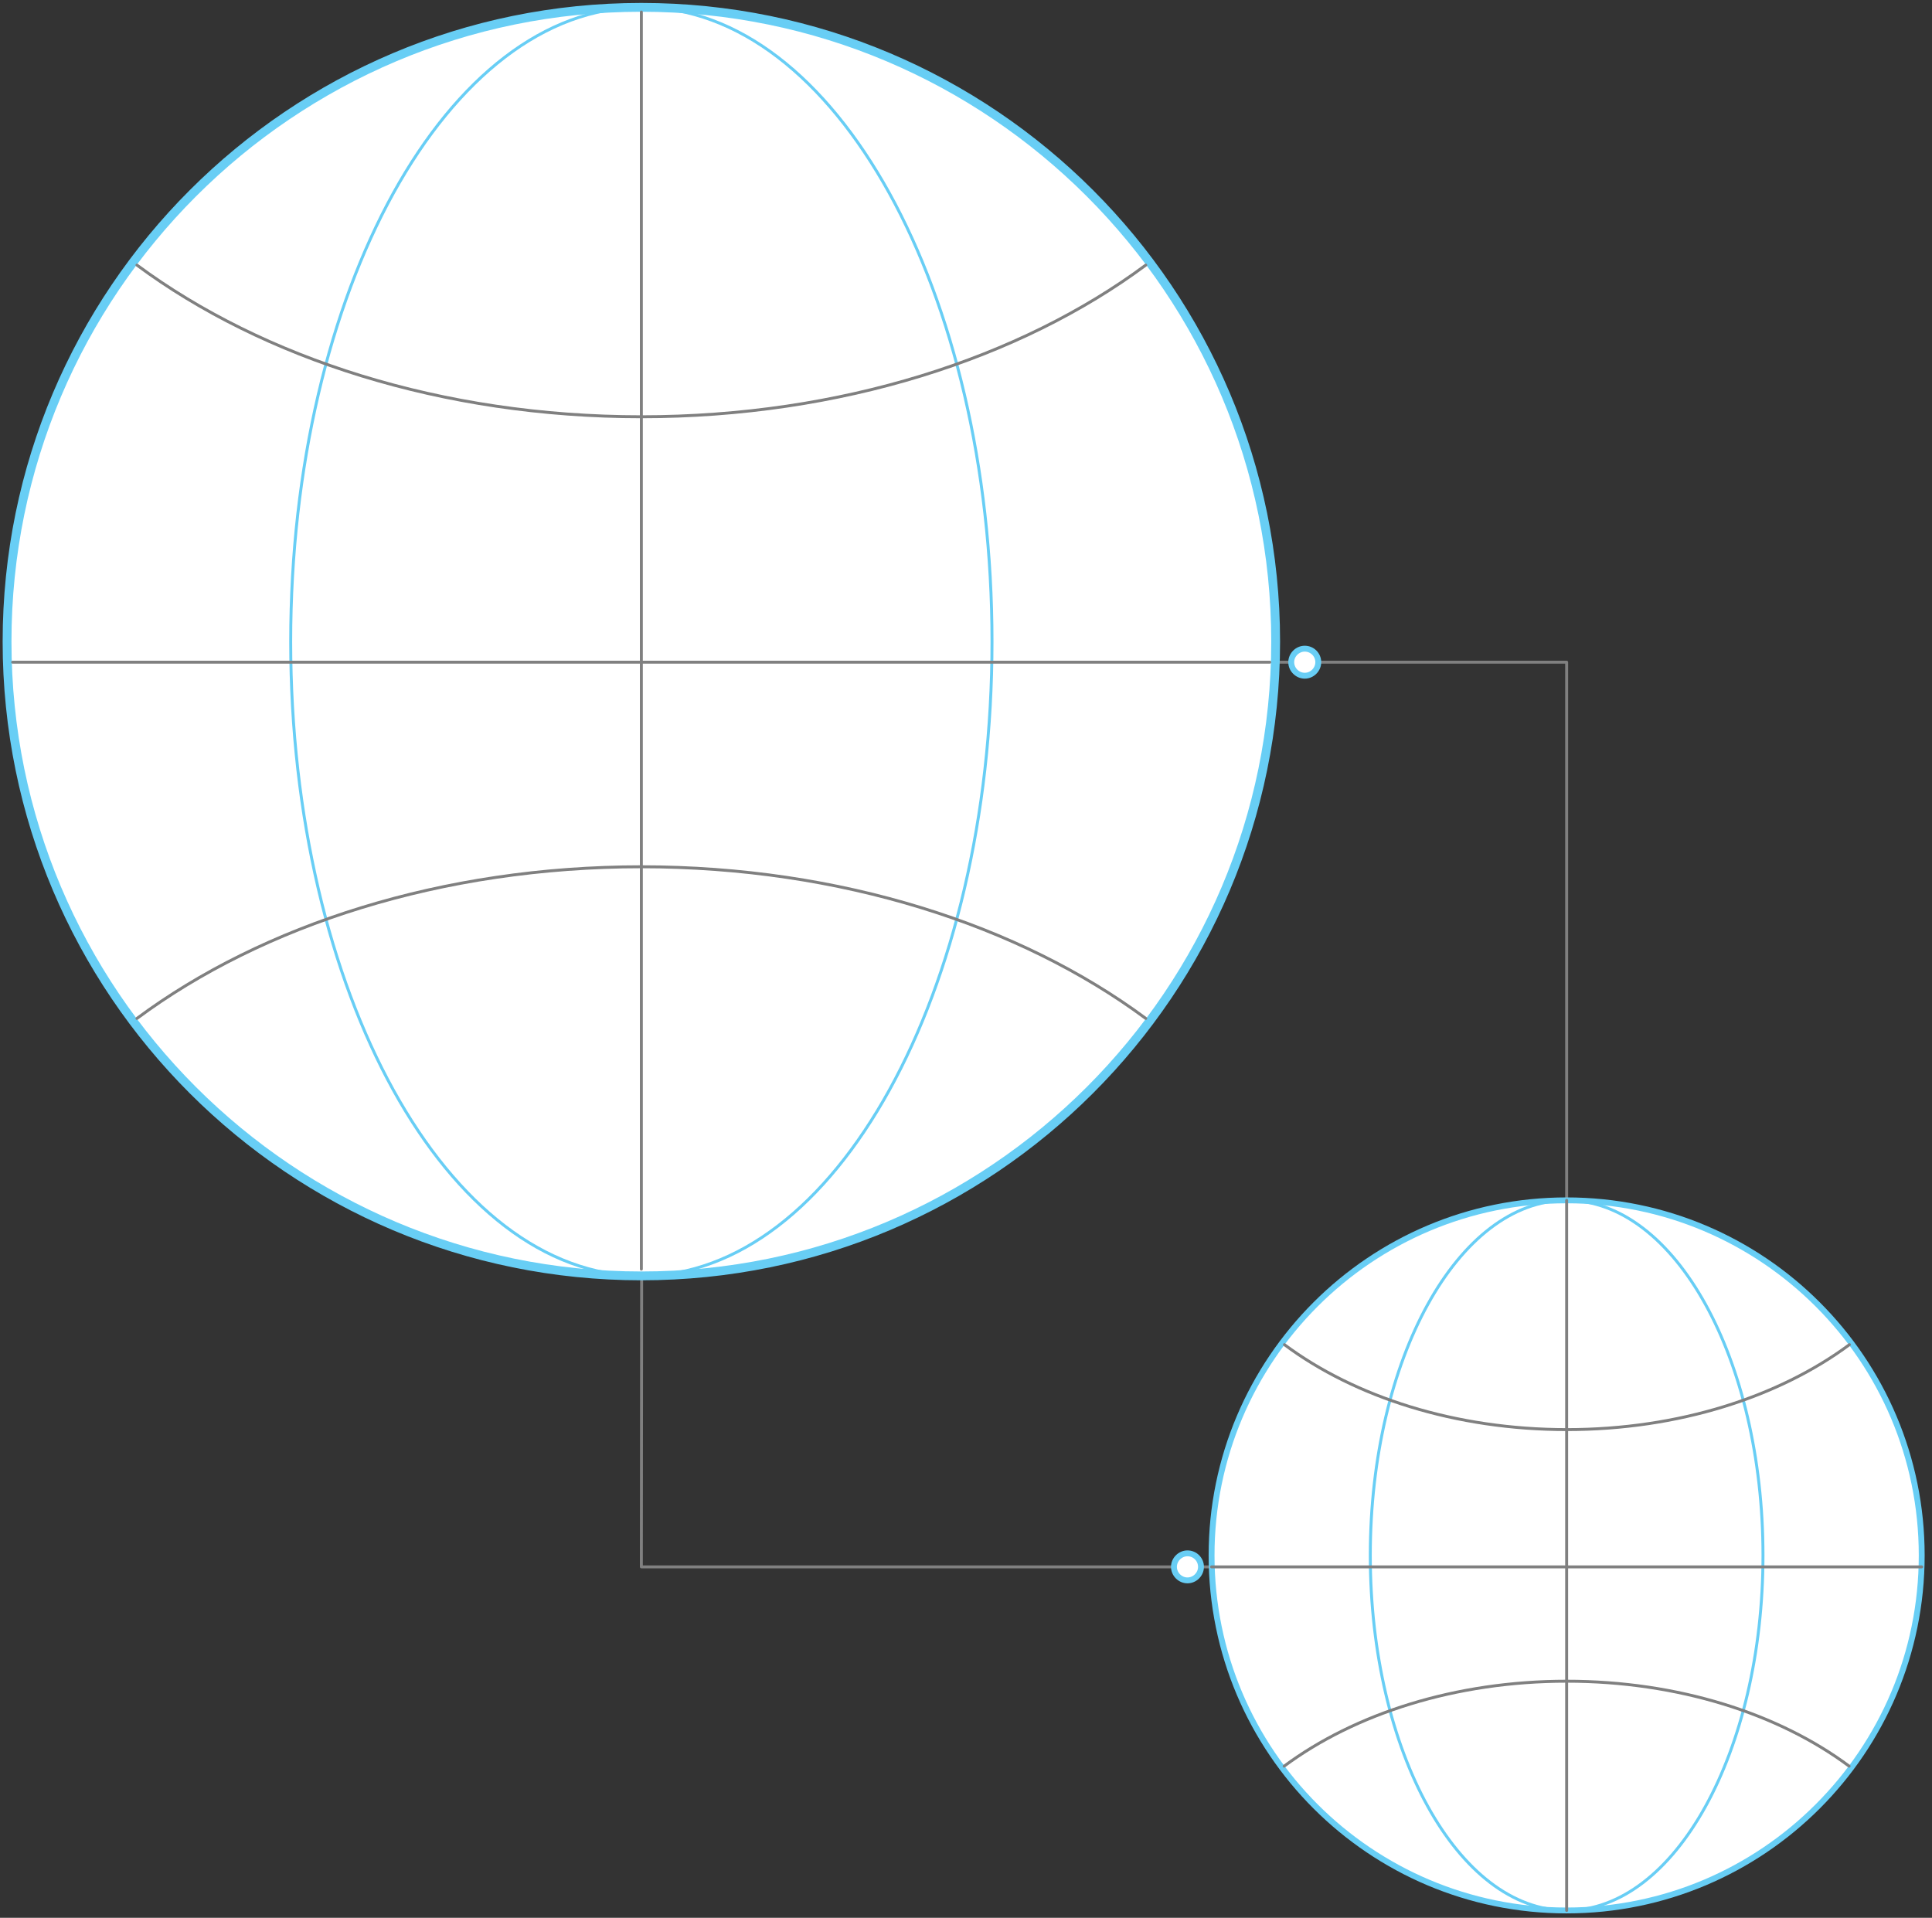 <svg version="1.1" id="Layer_1" xmlns="http://www.w3.org/2000/svg" x="0" y="0" viewBox="0 0 657.3 652.5" xml:space="preserve">
  <rect x="0" y="0" width="657.3" height="652.5" fill="#333333" stroke="none"/>
  <style>
    .drenewal0,.drenewal1,.drenewal3{stroke-linecap:round;stroke-linejoin:round;stroke-miterlimit:10}.drenewal0{stroke-width:2;fill:#fff;stroke:#68cef5}.drenewal1,.drenewal3{fill:none;stroke:gray}.drenewal3{stroke:#68cef5}
  </style>
  <path class="drenewal1" d="M464.8 533.1H218.2M218.3 434.1l-.1 99M533 408.4V225.3M434 225.3h99"/>
  <g>
    <path id="svg-concept" class="drenewal0" d="M408.6 533.1c0 2.5-2.1 4.6-4.6 4.6-2.5 0-4.6-2.1-4.6-4.6 0-2.5 2.1-4.6 4.6-4.6 2.6 0 4.6 2.1 4.6 4.6z"/>
    <animateMotion path="M0, 0 -185 0 -185 -185 -185" begin="0s" dur="2s" repeatCount="indefinite"/>
  </g>
  <g>
    <path id="svg-concept" class="drenewal0" d="M448.5 225.3c0 2.5-2.1 4.6-4.6 4.6-2.5 0-4.6-2.1-4.6-4.6s2.1-4.6 4.6-4.6c2.5 0 4.6 2 4.6 4.6z"/>
    <animateMotion path="M0, 0 90 0 90 370 90" begin="0s" dur="2s" repeatCount="indefinite"/>
  </g>
  <path id="svg-concept" d="M434 218.3C434 99.2 337.4 2.5 218.2 2.5 99.1 2.5 2.4 99.2 2.4 218.3c0 119.2 96.6 215.8 215.8 215.8 119.2 0 215.8-96.6 215.8-215.8z" fill="#fff" stroke="#68cef5" stroke-width="3" stroke-linecap="round" stroke-linejoin="round" stroke-miterlimit="10"/>
  <path id="svg-concept" class="drenewal3" d="M337.5 218.3c0-119.2-53.4-215.8-119.3-215.8S98.9 99.1 98.9 218.3c0 119.2 53.4 215.8 119.3 215.8s119.3-96.6 119.3-215.8z"/>
  <path class="drenewal1" d="M46.6 90.2c42.8 31.7 103.8 51.6 171.6 51.6s128.9-19.9 171.6-51.6M389.8 346.5C347 314.8 286 294.9 218.2 294.9S89.3 314.8 46.6 346.5M4.3 225.3H432M218.2 4.1v427.7"/>
  <path id="svg-concept" d="M653.8 529.2c0-66.7-54.1-120.8-120.8-120.8-66.7 0-120.8 54.1-120.8 120.8 0 66.7 54.1 120.8 120.8 120.8 66.7 0 120.8-54.1 120.8-120.8z" fill="#fff" stroke="#68cef5" stroke-width="2" stroke-linecap="round" stroke-linejoin="round" stroke-miterlimit="10"/>
  <path id="svg-concept" class="drenewal3" d="M599.8 529.2c0-66.7-29.9-120.8-66.8-120.8s-66.8 54.1-66.8 120.8c0 66.7 29.9 120.8 66.8 120.8s66.8-54.1 66.8-120.8z"/>
  <path class="drenewal1" d="M437 457.5c23.9 17.8 58.1 28.9 96.1 28.9 37.9 0 72.1-11.1 96.1-28.9M629.1 600.9C605.2 583.1 571 572 533 572c-37.9 0-72.1 11.1-96.1 28.9M412.2 533.1h241.6M533 408.4V650"/>
</svg>

